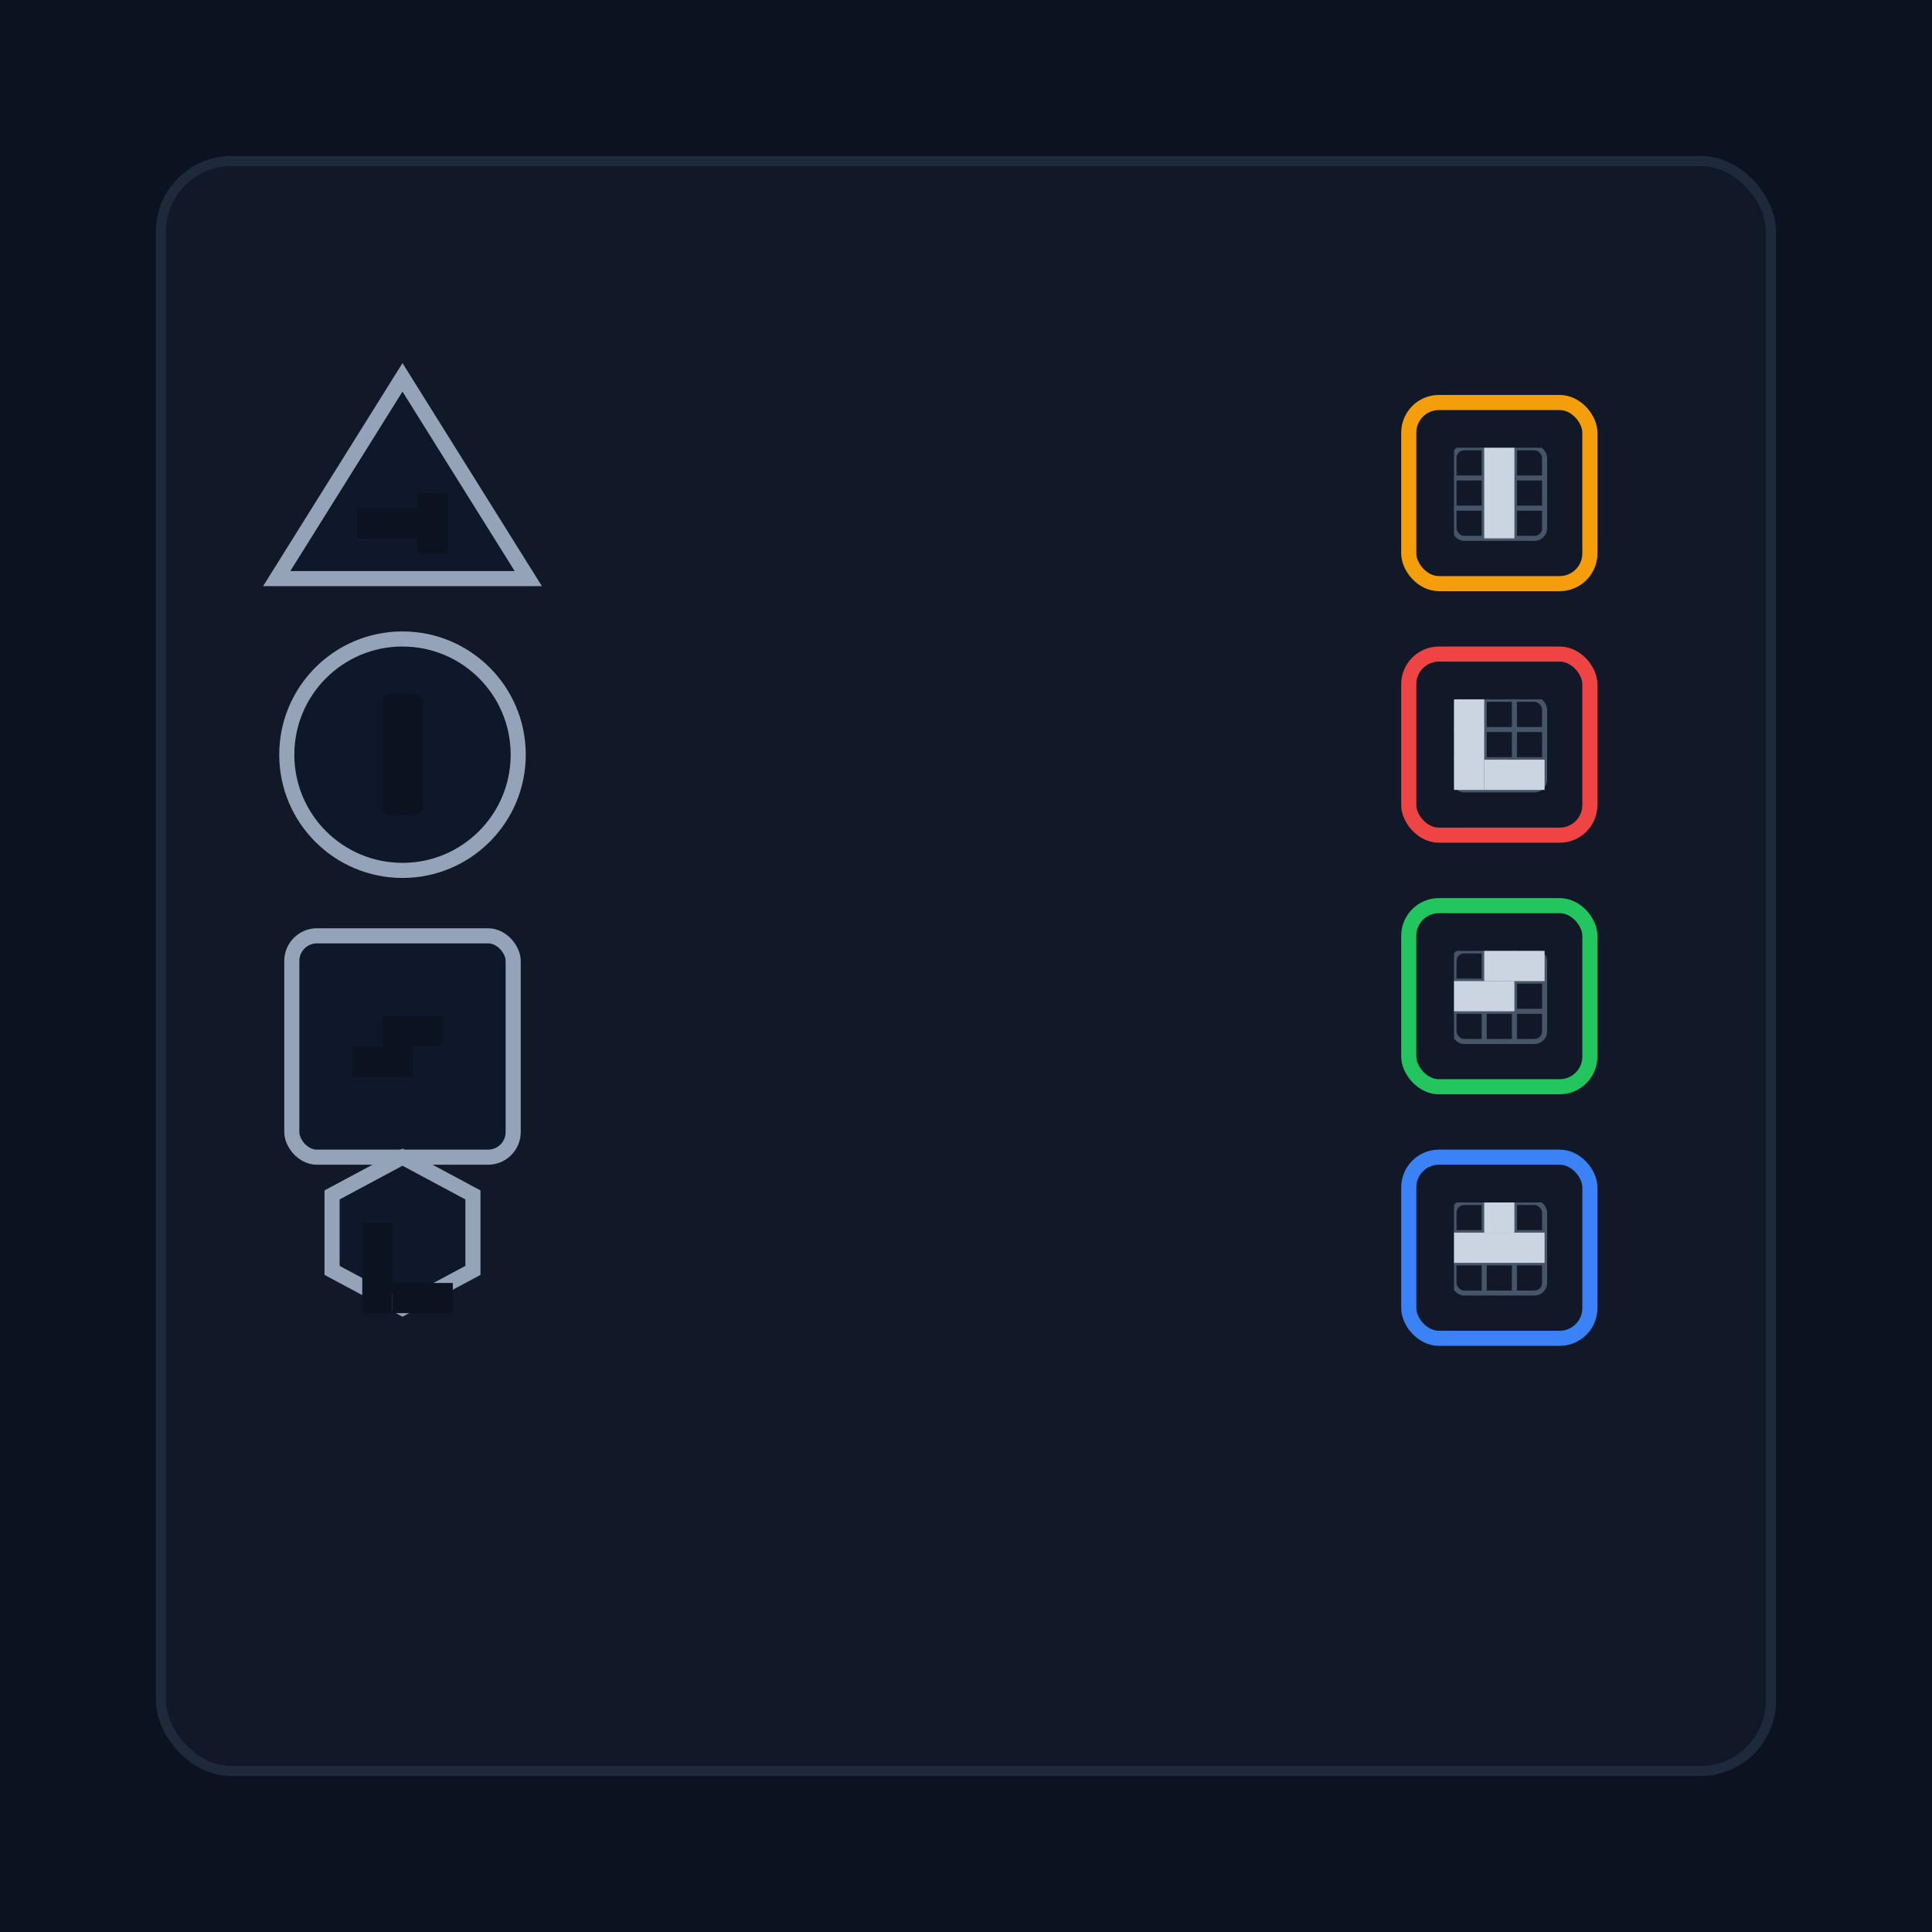 <svg xmlns="http://www.w3.org/2000/svg" width="768" height="768" viewBox="0 0 768 768">
  <defs>
    <style>
      .bg{fill:#0b1220}
      .panel{fill:#111827;stroke:#1e293b;stroke-width:4}
      .shape{fill:#0f172a;stroke:#94a3b8;stroke-width:6}
      .cut{fill:#0b1220}
      .grid{fill:none;stroke:#475569;stroke-width:2}
      .cell{fill:#cbd5e1}
      .sock{fill:none;stroke-width:6}
    </style>
    <!-- 3x3 grid frame -->
    <symbol id="g3">
      <rect class="grid" x="0" y="0" width="36" height="36" rx="4"></rect>
      <line class="grid" x1="12" y1="0" x2="12" y2="36"></line>
      <line class="grid" x1="24" y1="0" x2="24" y2="36"></line>
      <line class="grid" x1="0" y1="12" x2="36" y2="12"></line>
      <line class="grid" x1="0" y1="24" x2="36" y2="24"></line>
    </symbol>
  </defs>

  <rect class="bg" width="768" height="768"></rect>
  <rect class="panel" x="64" y="64" width="640" height="640" rx="28"></rect>

  <!-- LEFT SHAPES with key-hole cutouts -->
  <!-- TRIANGLE -> BLUE : 'T' tetromino (rotated) -->
  <polygon class="shape" points="160,150 210,230 110,230"></polygon>
  <g transform="translate(142,190) rotate(90 18 18)">
    <rect class="cut" x="6" y="0" width="24" height="12"></rect>
    <rect class="cut" x="12" y="12" width="12" height="24"></rect>
  </g>

  <!-- CIRCLE -> YELLOW : 'I' tetromino -->
  <circle class="shape" cx="160" cy="300" r="46"></circle>
  <rect class="cut" x="152" y="276" width="16" height="48" rx="3"></rect>

  <!-- SQUARE -> GREEN : 'S' tetromino (mirrored) -->
  <rect class="shape" x="116" y="372" width="88" height="88" rx="10"></rect>
  <g transform="translate(140,404)">
    <rect class="cut" x="0" y="12" width="24" height="12"></rect>
    <rect class="cut" x="12" y="0" width="24" height="12"></rect>
  </g>

  <!-- HEXAGON -> RED : 'L' tetromino -->
  <polygon class="shape" points="160,520 188,505 188,475 160,460 132,475 132,505"></polygon>
  <g transform="translate(144,486)">
    <rect class="cut" x="0" y="0" width="12" height="36"></rect>
    <rect class="cut" x="12" y="24" width="24" height="12"></rect>
  </g>

  <!-- RIGHT sockets with neutral tetromino stamps in 3x3 frames -->
  <g transform="translate(560,160)">
    <!-- BLUE (T piece) -->
    <rect class="sock" stroke="#3b82f6" x="0" y="300" width="72" height="72" rx="12"></rect>
    <g transform="translate(18,318)"><use href="#g3"></use>
      <rect class="cell" x="12" y="0" width="12" height="12"></rect>
      <rect class="cell" x="0" y="12" width="36" height="12"></rect>
    </g>

    <!-- YELLOW (I piece) -->
    <rect class="sock" stroke="#f59e0b" x="0" y="0" width="72" height="72" rx="12"></rect>
    <g transform="translate(18,18)"><use href="#g3"></use>
      <rect class="cell" x="12" y="0" width="12" height="36"></rect>
    </g>

    <!-- GREEN (S piece) -->
    <rect class="sock" stroke="#22c55e" x="0" y="200" width="72" height="72" rx="12"></rect>
    <g transform="translate(18,218)"><use href="#g3"></use>
      <rect class="cell" x="0" y="12" width="24" height="12"></rect>
      <rect class="cell" x="12" y="0" width="24" height="12"></rect>
    </g>

    <!-- RED (L piece) -->
    <rect class="sock" stroke="#ef4444" x="0" y="100" width="72" height="72" rx="12"></rect>
    <g transform="translate(18,118)"><use href="#g3"></use>
      <rect class="cell" x="0" y="0" width="12" height="36"></rect>
      <rect class="cell" x="12" y="24" width="24" height="12"></rect>
    </g>
  </g>
</svg>

